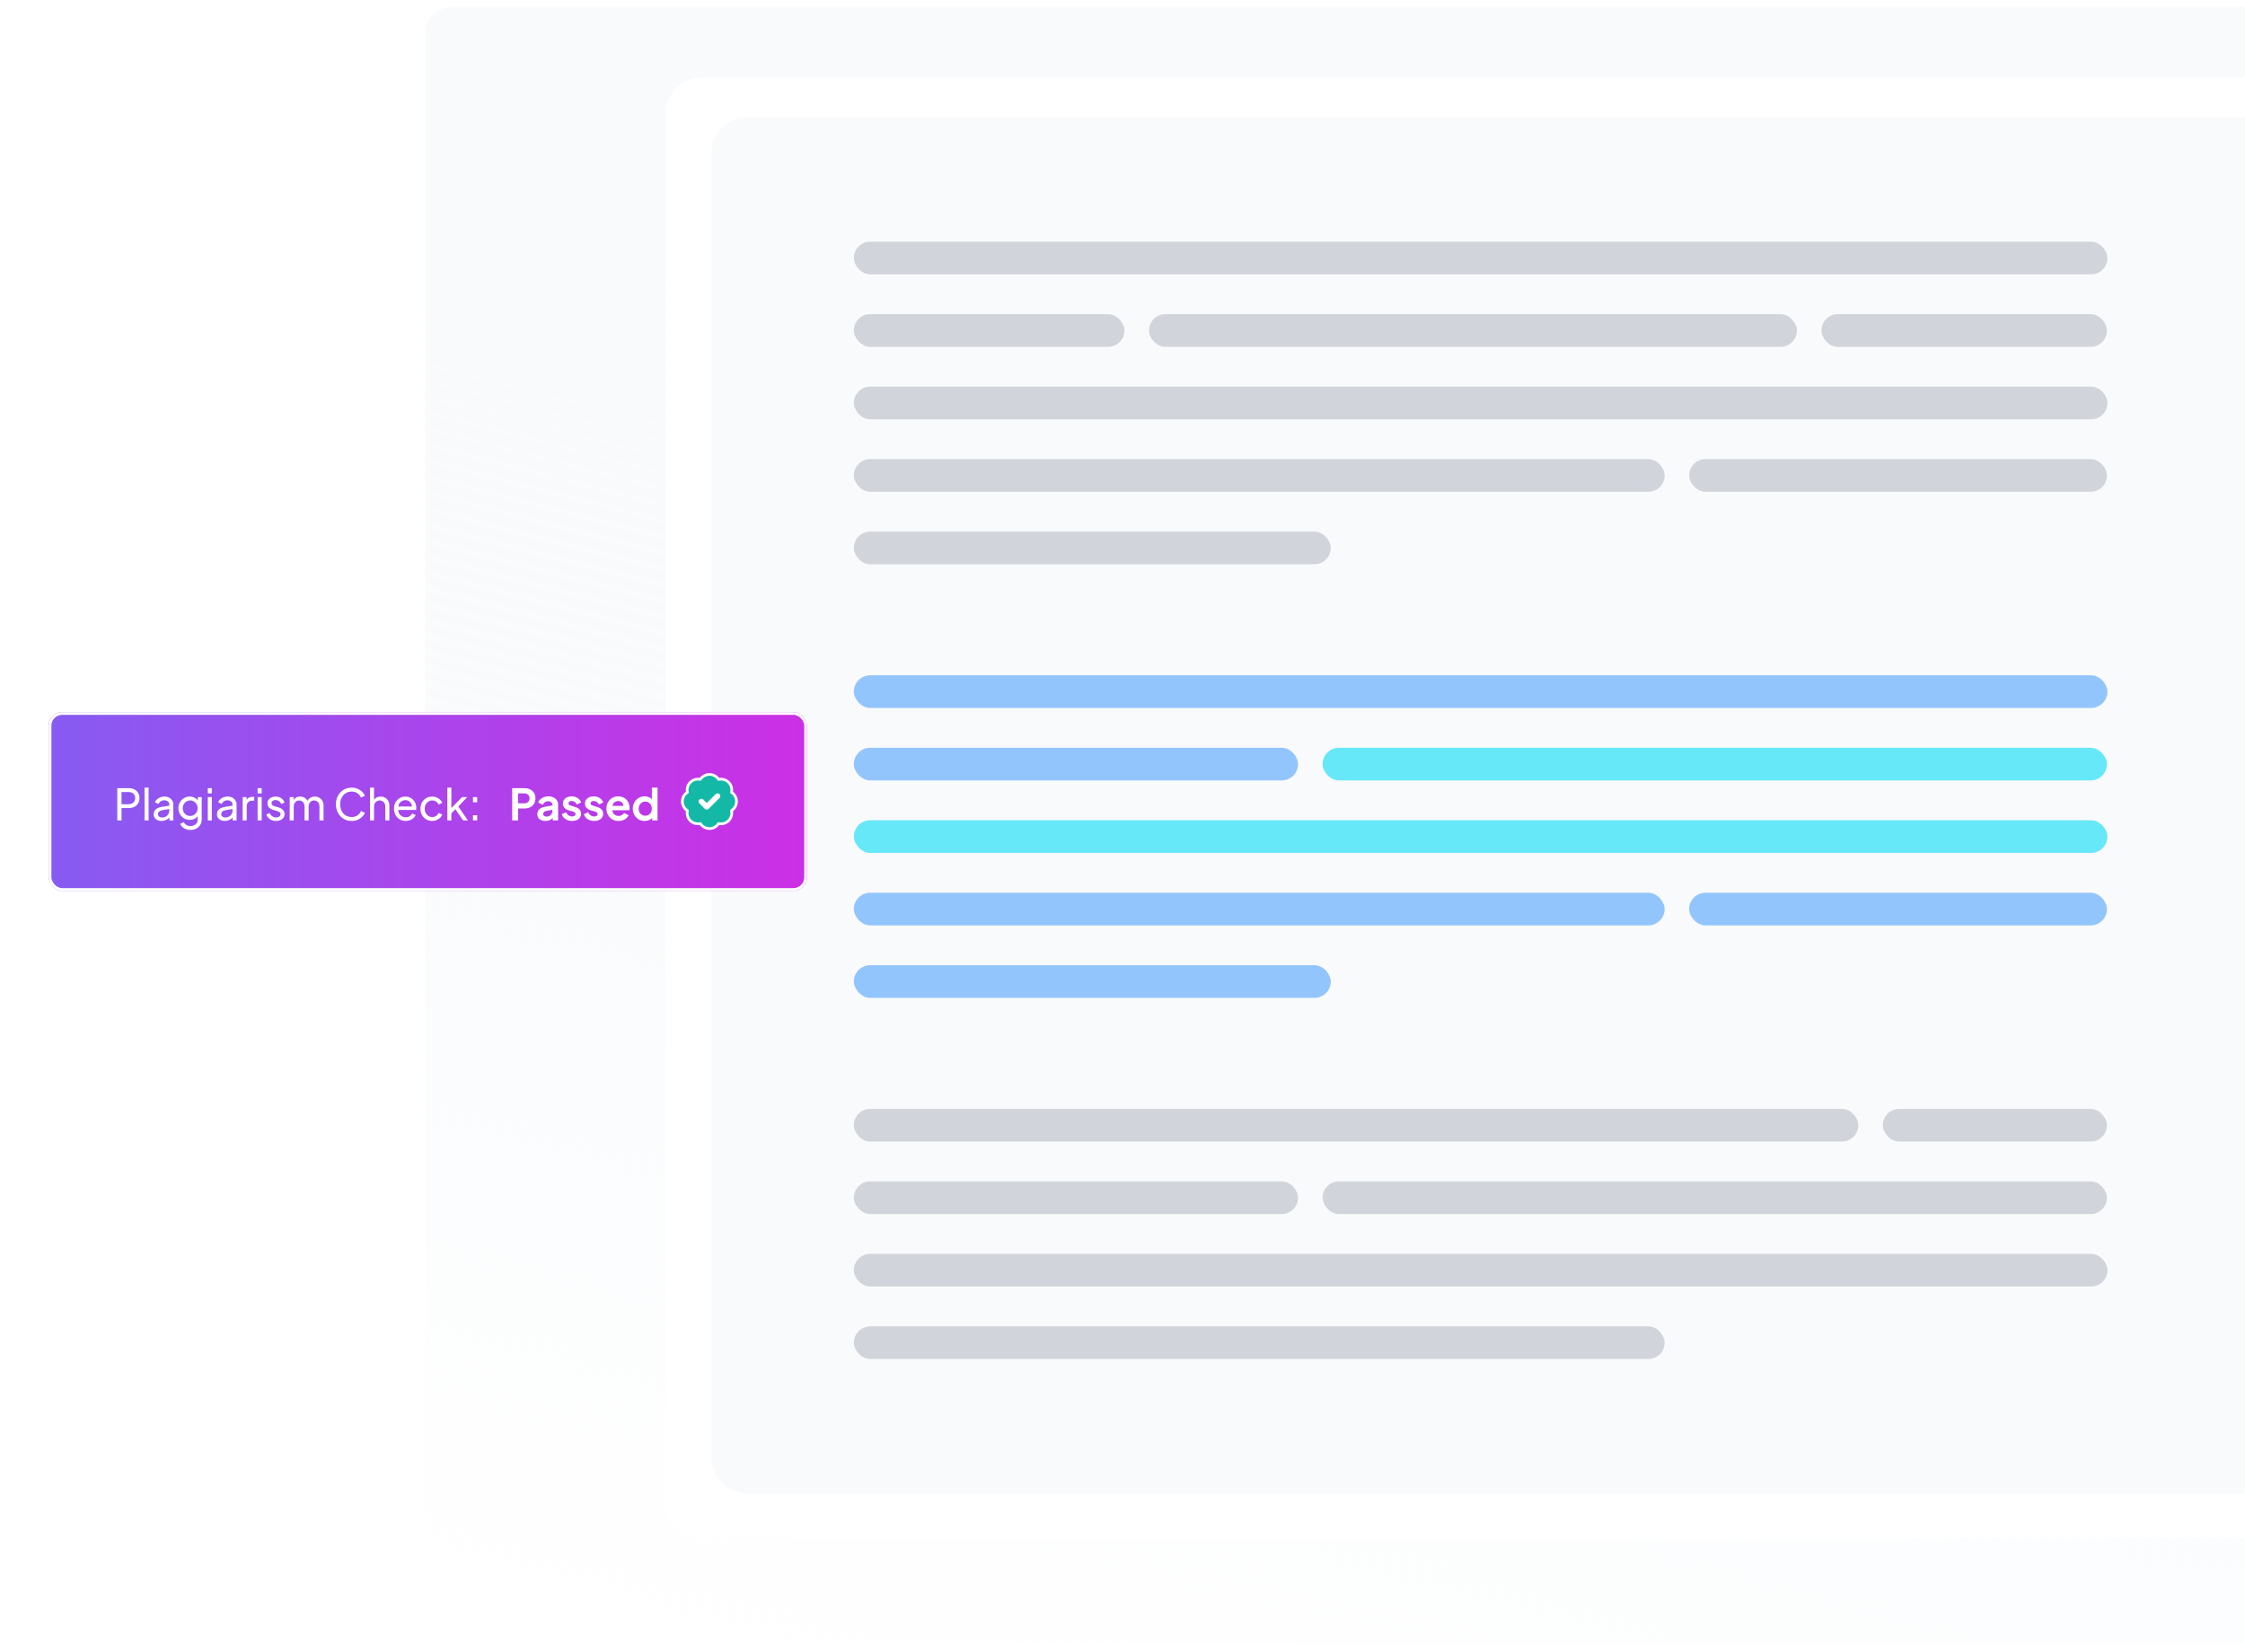 <svg width="829" height="610" viewBox="0 0 829 610" fill="none" xmlns="http://www.w3.org/2000/svg">
<path d="M156 12.5C156 6.425 160.925 1.5 167 1.5H830.912V608.283H167C160.925 608.283 156 603.358 156 597.283V12.5Z" fill="url(#paint0_linear_1619_5742)" stroke="white" stroke-width="2"/>
<path d="M245.668 42.162C245.668 34.669 251.743 28.594 259.237 28.594H830.824V568.404H259.237C251.743 568.404 245.668 562.329 245.668 554.836V42.162Z" fill="white"/>
<path d="M262.68 56.763C262.68 49.269 268.755 43.194 276.248 43.194H830.822V551.647H276.248C268.755 551.647 262.68 545.573 262.68 538.079V56.763Z" fill="#F9FAFB"/>
<rect x="315.297" y="89.262" width="462.907" height="12.07" rx="6.035" fill="#D1D5DB"/>
<rect x="315.297" y="116.031" width="99.936" height="12.07" rx="6.035" fill="#D1D5DB"/>
<rect x="424.277" y="116.031" width="239.256" height="12.07" rx="6.035" fill="#D1D5DB"/>
<rect x="672.578" y="116.031" width="105.44" height="12.07" rx="6.035" fill="#D1D5DB"/>
<rect x="315.297" y="142.8" width="462.907" height="12.07" rx="6.035" fill="#D1D5DB"/>
<rect x="315.297" y="169.569" width="299.398" height="12.07" rx="6.035" fill="#D1D5DB"/>
<rect x="623.742" y="169.569" width="154.279" height="12.07" rx="6.035" fill="#D1D5DB"/>
<rect x="315.297" y="196.338" width="176.112" height="12.07" rx="6.035" fill="#D1D5DB"/>
<rect x="315.297" y="249.408" width="462.907" height="12.07" rx="6.035" fill="#93C5FD"/>
<rect x="315.297" y="276.177" width="164.031" height="12.07" rx="6.035" fill="#93C5FD"/>
<rect x="488.375" y="276.177" width="289.646" height="12.07" rx="6.035" fill="#67E8F9"/>
<rect x="315.297" y="302.946" width="462.907" height="12.07" rx="6.035" fill="#67E8F9"/>
<rect x="315.297" y="329.715" width="299.398" height="12.07" rx="6.035" fill="#93C5FD"/>
<rect x="623.742" y="329.715" width="154.279" height="12.07" rx="6.035" fill="#93C5FD"/>
<rect x="315.297" y="356.484" width="176.112" height="12.07" rx="6.035" fill="#93C5FD"/>
<rect x="315.297" y="409.553" width="370.914" height="12.07" rx="6.035" fill="#D1D5DB"/>
<rect x="695.258" y="409.553" width="82.764" height="12.07" rx="6.035" fill="#D1D5DB"/>
<rect x="315.297" y="436.323" width="164.031" height="12.07" rx="6.035" fill="#D1D5DB"/>
<rect x="488.375" y="436.323" width="289.646" height="12.07" rx="6.035" fill="#D1D5DB"/>
<rect x="315.297" y="463.092" width="462.907" height="12.07" rx="6.035" fill="#D1D5DB"/>
<rect x="315.297" y="489.861" width="299.398" height="12.07" rx="6.035" fill="#D1D5DB"/>
<g filter="url(#filter0_d_1619_5742)">
<rect x="17.977" y="249.015" width="280" height="66" rx="5" fill="url(#paint1_linear_1619_5742)"/>
<path d="M43.305 289.015V277.095H47.513C48.302 277.095 48.995 277.244 49.593 277.543C50.19 277.841 50.654 278.268 50.985 278.823C51.326 279.377 51.497 280.028 51.497 280.775C51.497 281.521 51.326 282.172 50.985 282.727C50.654 283.271 50.19 283.697 49.593 284.007C49.006 284.305 48.313 284.455 47.513 284.455H44.873V289.015H43.305ZM44.873 283.015H47.561C48.041 283.015 48.457 282.924 48.809 282.743C49.161 282.561 49.433 282.3 49.625 281.959C49.817 281.617 49.913 281.223 49.913 280.775C49.913 280.316 49.817 279.921 49.625 279.591C49.433 279.249 49.161 278.988 48.809 278.807C48.457 278.625 48.041 278.535 47.561 278.535H44.873V283.015ZM53.377 289.015V276.903H54.865V289.015H53.377ZM59.638 289.207C59.073 289.207 58.571 289.105 58.134 288.903C57.707 288.689 57.371 288.401 57.126 288.039C56.881 287.665 56.758 287.239 56.758 286.759C56.758 286.3 56.854 285.889 57.046 285.527C57.249 285.153 57.558 284.839 57.974 284.583C58.401 284.327 58.934 284.145 59.574 284.039L62.774 283.511V284.759L59.91 285.239C59.355 285.335 58.95 285.511 58.694 285.767C58.449 286.023 58.326 286.337 58.326 286.711C58.326 287.063 58.465 287.356 58.742 287.591C59.03 287.825 59.387 287.943 59.814 287.943C60.358 287.943 60.827 287.831 61.222 287.607C61.627 287.372 61.942 287.057 62.166 286.663C62.401 286.268 62.518 285.831 62.518 285.351V283.159C62.518 282.689 62.342 282.311 61.99 282.023C61.649 281.724 61.195 281.575 60.63 281.575C60.139 281.575 59.702 281.703 59.318 281.959C58.945 282.204 58.667 282.535 58.486 282.951L57.19 282.279C57.35 281.884 57.606 281.532 57.958 281.223C58.31 280.903 58.721 280.652 59.19 280.471C59.659 280.289 60.15 280.199 60.662 280.199C61.323 280.199 61.905 280.327 62.406 280.583C62.907 280.828 63.297 281.175 63.574 281.623C63.862 282.06 64.006 282.572 64.006 283.159V289.015H62.55V287.383L62.822 287.479C62.641 287.82 62.395 288.119 62.086 288.375C61.777 288.631 61.414 288.833 60.998 288.983C60.582 289.132 60.129 289.207 59.638 289.207ZM70.361 292.535C69.753 292.535 69.188 292.439 68.665 292.247C68.153 292.055 67.71 291.788 67.337 291.447C66.974 291.116 66.697 290.727 66.505 290.279L67.897 289.639C68.046 290.044 68.329 290.385 68.745 290.663C69.172 290.951 69.705 291.095 70.345 291.095C70.836 291.095 71.278 290.999 71.673 290.807C72.078 290.625 72.398 290.348 72.633 289.975C72.868 289.612 72.985 289.169 72.985 288.647V286.711L73.257 286.999C72.958 287.585 72.526 288.033 71.961 288.343C71.406 288.652 70.793 288.807 70.121 288.807C69.31 288.807 68.585 288.62 67.945 288.247C67.305 287.863 66.804 287.345 66.441 286.695C66.078 286.033 65.897 285.303 65.897 284.503C65.897 283.692 66.078 282.961 66.441 282.311C66.804 281.66 67.3 281.148 67.929 280.775C68.569 280.391 69.294 280.199 70.105 280.199C70.777 280.199 71.385 280.353 71.929 280.663C72.484 280.961 72.926 281.377 73.257 281.911L73.033 282.311V280.391H74.489V288.647C74.489 289.393 74.313 290.06 73.961 290.647C73.609 291.233 73.118 291.692 72.489 292.023C71.87 292.364 71.161 292.535 70.361 292.535ZM70.249 287.367C70.761 287.367 71.22 287.239 71.625 286.983C72.041 286.727 72.372 286.385 72.617 285.959C72.862 285.521 72.985 285.036 72.985 284.503C72.985 283.98 72.862 283.5 72.617 283.063C72.372 282.625 72.041 282.279 71.625 282.023C71.22 281.767 70.761 281.639 70.249 281.639C69.726 281.639 69.252 281.767 68.825 282.023C68.398 282.279 68.062 282.625 67.817 283.063C67.582 283.489 67.465 283.969 67.465 284.503C67.465 285.036 67.582 285.521 67.817 285.959C68.062 286.385 68.393 286.727 68.809 286.983C69.236 287.239 69.716 287.367 70.249 287.367ZM76.732 289.015V280.391H78.22V289.015H76.732ZM76.732 279.015V277.095H78.22V279.015H76.732ZM82.993 289.207C82.427 289.207 81.926 289.105 81.489 288.903C81.062 288.689 80.726 288.401 80.481 288.039C80.236 287.665 80.113 287.239 80.113 286.759C80.113 286.3 80.209 285.889 80.401 285.527C80.603 285.153 80.913 284.839 81.329 284.583C81.755 284.327 82.289 284.145 82.929 284.039L86.129 283.511V284.759L83.265 285.239C82.71 285.335 82.305 285.511 82.049 285.767C81.803 286.023 81.681 286.337 81.681 286.711C81.681 287.063 81.82 287.356 82.097 287.591C82.385 287.825 82.742 287.943 83.169 287.943C83.713 287.943 84.182 287.831 84.577 287.607C84.982 287.372 85.297 287.057 85.521 286.663C85.755 286.268 85.873 285.831 85.873 285.351V283.159C85.873 282.689 85.697 282.311 85.345 282.023C85.004 281.724 84.55 281.575 83.985 281.575C83.494 281.575 83.057 281.703 82.673 281.959C82.299 282.204 82.022 282.535 81.841 282.951L80.545 282.279C80.705 281.884 80.961 281.532 81.313 281.223C81.665 280.903 82.076 280.652 82.545 280.471C83.014 280.289 83.505 280.199 84.017 280.199C84.678 280.199 85.26 280.327 85.761 280.583C86.262 280.828 86.651 281.175 86.929 281.623C87.217 282.06 87.361 282.572 87.361 283.159V289.015H85.905V287.383L86.177 287.479C85.996 287.82 85.75 288.119 85.441 288.375C85.132 288.631 84.769 288.833 84.353 288.983C83.937 289.132 83.484 289.207 82.993 289.207ZM89.604 289.015V280.391H91.06V281.975L90.9 281.751C91.103 281.26 91.412 280.897 91.828 280.663C92.244 280.417 92.751 280.295 93.348 280.295H93.876V281.703H93.124C92.516 281.703 92.025 281.895 91.652 282.279C91.279 282.652 91.092 283.185 91.092 283.879V289.015H89.604ZM95.134 289.015V280.391H96.622V289.015H95.134ZM95.134 279.015V277.095H96.622V279.015H95.134ZM101.955 289.207C101.091 289.207 100.339 288.993 99.699 288.567C99.059 288.14 98.605 287.564 98.339 286.839L99.523 286.263C99.768 286.775 100.104 287.18 100.531 287.479C100.957 287.777 101.432 287.927 101.955 287.927C102.424 287.927 102.813 287.815 103.123 287.591C103.432 287.367 103.587 287.073 103.587 286.711C103.587 286.455 103.512 286.252 103.363 286.103C103.224 285.943 103.053 285.82 102.851 285.735C102.648 285.639 102.461 285.569 102.291 285.527L100.995 285.159C100.216 284.935 99.645 284.615 99.283 284.199C98.931 283.783 98.755 283.297 98.755 282.743C98.755 282.231 98.883 281.788 99.139 281.415C99.405 281.031 99.763 280.732 100.211 280.519C100.669 280.305 101.181 280.199 101.747 280.199C102.504 280.199 103.181 280.391 103.779 280.775C104.387 281.159 104.819 281.697 105.075 282.391L103.859 282.951C103.667 282.503 103.379 282.151 102.995 281.895C102.611 281.628 102.179 281.495 101.699 281.495C101.261 281.495 100.915 281.607 100.659 281.831C100.403 282.044 100.275 282.316 100.275 282.647C100.275 282.892 100.339 283.095 100.467 283.255C100.595 283.404 100.749 283.521 100.931 283.607C101.112 283.681 101.288 283.745 101.459 283.799L102.867 284.215C103.571 284.417 104.115 284.732 104.499 285.159C104.893 285.585 105.091 286.097 105.091 286.695C105.091 287.175 104.957 287.607 104.691 287.991C104.424 288.375 104.056 288.673 103.587 288.887C103.117 289.1 102.573 289.207 101.955 289.207ZM106.974 289.015V280.391H108.43V282.151L108.222 281.879C108.436 281.335 108.777 280.919 109.246 280.631C109.716 280.343 110.244 280.199 110.83 280.199C111.502 280.199 112.105 280.385 112.638 280.759C113.182 281.132 113.556 281.623 113.758 282.231L113.342 282.247C113.566 281.575 113.945 281.068 114.478 280.727C115.012 280.375 115.604 280.199 116.254 280.199C116.852 280.199 117.39 280.337 117.87 280.615C118.361 280.892 118.75 281.276 119.038 281.767C119.326 282.257 119.47 282.812 119.47 283.431V289.015H117.966V283.911C117.966 283.431 117.881 283.025 117.71 282.695C117.54 282.364 117.305 282.108 117.006 281.927C116.718 281.735 116.377 281.639 115.982 281.639C115.598 281.639 115.252 281.735 114.942 281.927C114.644 282.108 114.404 282.369 114.222 282.711C114.052 283.041 113.966 283.441 113.966 283.911V289.015H112.462V283.911C112.462 283.431 112.377 283.025 112.206 282.695C112.036 282.364 111.801 282.108 111.502 281.927C111.214 281.735 110.873 281.639 110.478 281.639C110.094 281.639 109.748 281.735 109.438 281.927C109.14 282.108 108.9 282.369 108.718 282.711C108.548 283.041 108.462 283.441 108.462 283.911V289.015H106.974ZM129.885 289.207C129.043 289.207 128.264 289.057 127.549 288.759C126.845 288.449 126.227 288.017 125.693 287.463C125.171 286.908 124.765 286.257 124.477 285.511C124.189 284.764 124.045 283.948 124.045 283.063C124.045 282.167 124.189 281.345 124.477 280.599C124.765 279.852 125.171 279.201 125.693 278.647C126.216 278.092 126.835 277.665 127.549 277.367C128.264 277.057 129.043 276.903 129.885 276.903C130.707 276.903 131.443 277.047 132.093 277.335C132.755 277.623 133.309 277.996 133.757 278.455C134.216 278.913 134.541 279.404 134.733 279.927L133.293 280.583C133.016 279.921 132.584 279.388 131.997 278.983C131.411 278.567 130.707 278.359 129.885 278.359C129.053 278.359 128.312 278.556 127.661 278.951C127.021 279.345 126.52 279.895 126.157 280.599C125.795 281.303 125.613 282.124 125.613 283.063C125.613 283.991 125.795 284.807 126.157 285.511C126.52 286.215 127.021 286.764 127.661 287.159C128.312 287.553 129.053 287.751 129.885 287.751C130.707 287.751 131.411 287.548 131.997 287.143C132.584 286.727 133.016 286.188 133.293 285.527L134.733 286.183C134.541 286.705 134.216 287.196 133.757 287.655C133.309 288.113 132.755 288.487 132.093 288.775C131.443 289.063 130.707 289.207 129.885 289.207ZM136.626 289.015V276.903H138.114V282.071L137.842 281.927C138.056 281.383 138.397 280.961 138.866 280.663C139.346 280.353 139.906 280.199 140.546 280.199C141.165 280.199 141.714 280.337 142.194 280.615C142.685 280.892 143.069 281.276 143.346 281.767C143.634 282.257 143.778 282.812 143.778 283.431V289.015H142.274V283.911C142.274 283.431 142.184 283.025 142.002 282.695C141.832 282.364 141.592 282.108 141.282 281.927C140.973 281.735 140.616 281.639 140.21 281.639C139.816 281.639 139.458 281.735 139.138 281.927C138.818 282.108 138.568 282.369 138.386 282.711C138.205 283.041 138.114 283.441 138.114 283.911V289.015H136.626ZM149.811 289.207C148.979 289.207 148.238 289.009 147.587 288.615C146.937 288.22 146.425 287.681 146.051 286.999C145.678 286.305 145.491 285.532 145.491 284.679C145.491 283.815 145.673 283.047 146.035 282.375C146.409 281.703 146.91 281.175 147.539 280.791C148.179 280.396 148.894 280.199 149.683 280.199C150.323 280.199 150.889 280.316 151.379 280.551C151.881 280.775 152.302 281.084 152.643 281.479C152.995 281.863 153.262 282.305 153.443 282.807C153.635 283.297 153.731 283.809 153.731 284.343C153.731 284.46 153.721 284.593 153.699 284.743C153.689 284.881 153.673 285.015 153.651 285.143H146.579V283.863H152.787L152.083 284.439C152.179 283.884 152.126 283.388 151.923 282.951C151.721 282.513 151.422 282.167 151.027 281.911C150.633 281.655 150.185 281.527 149.683 281.527C149.182 281.527 148.723 281.655 148.307 281.911C147.891 282.167 147.566 282.535 147.331 283.015C147.107 283.484 147.017 284.044 147.059 284.695C147.017 285.324 147.113 285.879 147.347 286.359C147.593 286.828 147.934 287.196 148.371 287.463C148.819 287.719 149.305 287.847 149.827 287.847C150.403 287.847 150.889 287.713 151.283 287.447C151.678 287.18 151.998 286.839 152.243 286.423L153.491 287.063C153.321 287.457 153.054 287.82 152.691 288.151C152.339 288.471 151.918 288.727 151.427 288.919C150.947 289.111 150.409 289.207 149.811 289.207ZM159.608 289.207C158.765 289.207 158.013 289.009 157.352 288.615C156.701 288.22 156.189 287.681 155.816 286.999C155.442 286.316 155.256 285.548 155.256 284.695C155.256 283.831 155.442 283.063 155.816 282.391C156.189 281.719 156.701 281.185 157.352 280.791C158.013 280.396 158.765 280.199 159.608 280.199C160.173 280.199 160.701 280.3 161.192 280.503C161.682 280.705 162.114 280.977 162.488 281.319C162.861 281.66 163.133 282.06 163.304 282.519L161.976 283.159C161.773 282.711 161.464 282.348 161.048 282.071C160.632 281.783 160.152 281.639 159.608 281.639C159.085 281.639 158.61 281.772 158.184 282.039C157.768 282.305 157.437 282.668 157.192 283.127C156.946 283.585 156.824 284.113 156.824 284.711C156.824 285.287 156.946 285.809 157.192 286.279C157.437 286.737 157.768 287.1 158.184 287.367C158.61 287.633 159.085 287.767 159.608 287.767C160.152 287.767 160.632 287.628 161.048 287.351C161.464 287.063 161.773 286.684 161.976 286.215L163.304 286.887C163.133 287.335 162.861 287.735 162.488 288.087C162.114 288.428 161.682 288.7 161.192 288.903C160.701 289.105 160.173 289.207 159.608 289.207ZM165.184 289.015V276.903H166.672V285.207L166.064 285.063L170.64 280.391H172.544L169.232 283.863L172.768 289.015H171.008L167.776 284.343L168.704 284.295L166.192 286.919L166.672 285.831V289.015H165.184ZM174.65 289.015V287.095H176.202V289.015H174.65ZM174.65 282.311V280.391H176.202V282.311H174.65Z" fill="white"/>
<path d="M189.129 289.015V277.095H193.577C194.387 277.095 195.102 277.244 195.721 277.543C196.35 277.831 196.841 278.257 197.193 278.823C197.545 279.377 197.721 280.055 197.721 280.855C197.721 281.644 197.539 282.321 197.177 282.887C196.825 283.441 196.339 283.868 195.721 284.167C195.102 284.465 194.387 284.615 193.577 284.615H191.305V289.015H189.129ZM191.305 282.695H193.609C194.003 282.695 194.345 282.62 194.633 282.471C194.921 282.311 195.145 282.092 195.305 281.815C195.465 281.537 195.545 281.217 195.545 280.855C195.545 280.481 195.465 280.161 195.305 279.895C195.145 279.617 194.921 279.404 194.633 279.255C194.345 279.095 194.003 279.015 193.609 279.015H191.305V282.695ZM201.388 289.207C200.78 289.207 200.252 289.105 199.804 288.903C199.356 288.7 199.009 288.412 198.764 288.039C198.519 287.655 198.396 287.212 198.396 286.711C198.396 286.231 198.503 285.804 198.716 285.431C198.929 285.047 199.26 284.727 199.708 284.471C200.156 284.215 200.721 284.033 201.404 283.927L204.252 283.463V285.063L201.804 285.479C201.388 285.553 201.079 285.687 200.876 285.879C200.673 286.071 200.572 286.321 200.572 286.631C200.572 286.929 200.684 287.169 200.908 287.351C201.143 287.521 201.431 287.607 201.772 287.607C202.209 287.607 202.593 287.516 202.924 287.335C203.265 287.143 203.527 286.881 203.708 286.551C203.9 286.22 203.996 285.857 203.996 285.463V283.223C203.996 282.849 203.847 282.54 203.548 282.295C203.26 282.039 202.876 281.911 202.396 281.911C201.948 281.911 201.548 282.033 201.196 282.279C200.855 282.513 200.604 282.828 200.444 283.223L198.732 282.391C198.903 281.932 199.169 281.537 199.532 281.207C199.905 280.865 200.343 280.599 200.844 280.407C201.345 280.215 201.889 280.119 202.476 280.119C203.191 280.119 203.82 280.252 204.364 280.519C204.908 280.775 205.329 281.137 205.628 281.607C205.937 282.065 206.092 282.604 206.092 283.223V289.015H204.108V287.527L204.556 287.495C204.332 287.868 204.065 288.183 203.756 288.439C203.447 288.684 203.095 288.876 202.7 289.015C202.305 289.143 201.868 289.207 201.388 289.207ZM211.277 289.207C210.349 289.207 209.539 288.988 208.845 288.551C208.163 288.103 207.693 287.5 207.437 286.743L209.005 285.991C209.229 286.481 209.539 286.865 209.933 287.143C210.339 287.42 210.787 287.559 211.277 287.559C211.661 287.559 211.965 287.473 212.189 287.303C212.413 287.132 212.525 286.908 212.525 286.631C212.525 286.46 212.477 286.321 212.381 286.215C212.296 286.097 212.173 286.001 212.013 285.927C211.864 285.841 211.699 285.772 211.517 285.719L210.093 285.319C209.357 285.105 208.797 284.78 208.413 284.343C208.04 283.905 207.853 283.388 207.853 282.791C207.853 282.257 207.987 281.793 208.253 281.399C208.531 280.993 208.909 280.679 209.389 280.455C209.88 280.231 210.44 280.119 211.069 280.119C211.891 280.119 212.616 280.316 213.245 280.711C213.875 281.105 214.323 281.66 214.589 282.375L212.989 283.127C212.84 282.732 212.589 282.417 212.237 282.183C211.885 281.948 211.491 281.831 211.053 281.831C210.701 281.831 210.424 281.911 210.221 282.071C210.019 282.231 209.917 282.439 209.917 282.695C209.917 282.855 209.96 282.993 210.045 283.111C210.131 283.228 210.248 283.324 210.397 283.399C210.557 283.473 210.739 283.543 210.941 283.607L212.333 284.023C213.048 284.236 213.597 284.556 213.981 284.983C214.376 285.409 214.573 285.932 214.573 286.551C214.573 287.073 214.435 287.537 214.157 287.943C213.88 288.337 213.496 288.647 213.005 288.871C212.515 289.095 211.939 289.207 211.277 289.207ZM219.432 289.207C218.504 289.207 217.693 288.988 217 288.551C216.317 288.103 215.848 287.5 215.592 286.743L217.16 285.991C217.384 286.481 217.693 286.865 218.088 287.143C218.493 287.42 218.941 287.559 219.432 287.559C219.816 287.559 220.12 287.473 220.344 287.303C220.568 287.132 220.68 286.908 220.68 286.631C220.68 286.46 220.632 286.321 220.536 286.215C220.451 286.097 220.328 286.001 220.168 285.927C220.019 285.841 219.853 285.772 219.672 285.719L218.248 285.319C217.512 285.105 216.952 284.78 216.568 284.343C216.195 283.905 216.008 283.388 216.008 282.791C216.008 282.257 216.141 281.793 216.408 281.399C216.685 280.993 217.064 280.679 217.544 280.455C218.035 280.231 218.595 280.119 219.224 280.119C220.045 280.119 220.771 280.316 221.4 280.711C222.029 281.105 222.477 281.66 222.744 282.375L221.144 283.127C220.995 282.732 220.744 282.417 220.392 282.183C220.04 281.948 219.645 281.831 219.208 281.831C218.856 281.831 218.579 281.911 218.376 282.071C218.173 282.231 218.072 282.439 218.072 282.695C218.072 282.855 218.115 282.993 218.2 283.111C218.285 283.228 218.403 283.324 218.552 283.399C218.712 283.473 218.893 283.543 219.096 283.607L220.488 284.023C221.203 284.236 221.752 284.556 222.136 284.983C222.531 285.409 222.728 285.932 222.728 286.551C222.728 287.073 222.589 287.537 222.312 287.943C222.035 288.337 221.651 288.647 221.16 288.871C220.669 289.095 220.093 289.207 219.432 289.207ZM228.403 289.207C227.507 289.207 226.723 289.004 226.051 288.599C225.379 288.193 224.856 287.644 224.483 286.951C224.109 286.257 223.923 285.489 223.923 284.647C223.923 283.772 224.109 282.999 224.483 282.327C224.867 281.644 225.384 281.105 226.035 280.711C226.696 280.316 227.432 280.119 228.243 280.119C228.925 280.119 229.523 280.231 230.035 280.455C230.557 280.679 231 280.988 231.363 281.383C231.725 281.777 232.003 282.231 232.195 282.743C232.387 283.244 232.483 283.788 232.483 284.375C232.483 284.524 232.472 284.679 232.451 284.839C232.44 284.999 232.413 285.137 232.371 285.255H225.651V283.655H231.187L230.195 284.407C230.291 283.916 230.264 283.479 230.115 283.095C229.976 282.711 229.741 282.407 229.411 282.183C229.091 281.959 228.701 281.847 228.243 281.847C227.805 281.847 227.416 281.959 227.075 282.183C226.733 282.396 226.472 282.716 226.291 283.143C226.12 283.559 226.056 284.065 226.099 284.663C226.056 285.196 226.125 285.671 226.307 286.087C226.499 286.492 226.776 286.807 227.139 287.031C227.512 287.255 227.939 287.367 228.419 287.367C228.899 287.367 229.304 287.265 229.635 287.063C229.976 286.86 230.243 286.588 230.435 286.247L232.131 287.079C231.96 287.495 231.693 287.863 231.331 288.183C230.968 288.503 230.536 288.753 230.035 288.935C229.544 289.116 229 289.207 228.403 289.207ZM238.056 289.207C237.213 289.207 236.461 289.009 235.8 288.615C235.138 288.209 234.616 287.66 234.232 286.967C233.848 286.273 233.656 285.505 233.656 284.663C233.656 283.809 233.848 283.041 234.232 282.359C234.616 281.676 235.138 281.132 235.8 280.727C236.472 280.321 237.218 280.119 238.04 280.119C238.701 280.119 239.288 280.252 239.8 280.519C240.322 280.775 240.733 281.137 241.032 281.607L240.712 282.039V276.903H242.808V289.015H240.824V287.335L241.048 287.751C240.749 288.22 240.333 288.583 239.8 288.839C239.266 289.084 238.685 289.207 238.056 289.207ZM238.28 287.287C238.76 287.287 239.181 287.175 239.544 286.951C239.906 286.727 240.189 286.417 240.392 286.023C240.605 285.628 240.712 285.175 240.712 284.663C240.712 284.161 240.605 283.713 240.392 283.319C240.189 282.913 239.906 282.599 239.544 282.375C239.181 282.151 238.76 282.039 238.28 282.039C237.81 282.039 237.389 282.156 237.016 282.391C236.642 282.615 236.349 282.924 236.136 283.319C235.933 283.703 235.832 284.151 235.832 284.663C235.832 285.175 235.933 285.628 236.136 286.023C236.349 286.417 236.642 286.727 237.016 286.951C237.389 287.175 237.81 287.287 238.28 287.287Z" fill="white"/>
<path d="M253.826 278.635C253.68 277.977 253.702 277.294 253.891 276.647C254.08 276.001 254.429 275.412 254.905 274.936C255.382 274.461 255.971 274.113 256.618 273.926C257.265 273.738 257.949 273.717 258.606 273.865C258.967 273.299 259.466 272.834 260.055 272.511C260.644 272.189 261.304 272.02 261.976 272.02C262.647 272.02 263.308 272.189 263.897 272.511C264.486 272.834 264.984 273.299 265.346 273.865C266.004 273.717 266.689 273.738 267.337 273.925C267.985 274.113 268.575 274.462 269.052 274.939C269.529 275.416 269.877 276.006 270.065 276.654C270.253 277.302 270.274 277.987 270.126 278.645C270.691 279.006 271.157 279.505 271.479 280.094C271.802 280.683 271.971 281.343 271.971 282.015C271.971 282.686 271.802 283.347 271.479 283.936C271.157 284.525 270.691 285.023 270.126 285.385C270.273 286.042 270.252 286.726 270.065 287.373C269.877 288.019 269.53 288.609 269.054 289.085C268.578 289.562 267.99 289.911 267.343 290.1C266.697 290.288 266.013 290.311 265.356 290.165C264.995 290.733 264.496 291.2 263.906 291.524C263.316 291.848 262.654 292.018 261.981 292.018C261.308 292.018 260.646 291.848 260.056 291.524C259.466 291.2 258.967 290.733 258.606 290.165C257.949 290.312 257.265 290.291 256.618 290.104C255.971 289.916 255.382 289.569 254.905 289.093C254.429 288.617 254.08 288.029 253.891 287.382C253.702 286.736 253.68 286.052 253.826 285.395C253.256 285.034 252.786 284.535 252.461 283.944C252.135 283.353 251.965 282.689 251.965 282.015C251.965 281.34 252.135 280.676 252.461 280.086C252.786 279.495 253.256 278.996 253.826 278.635Z" fill="#14B8A6" stroke="white" stroke-linecap="round" stroke-linejoin="round"/>
<path d="M258.977 282.015L260.977 284.015L264.977 280.015" stroke="white" stroke-width="2" stroke-linecap="round" stroke-linejoin="round"/>
<rect x="18.477" y="249.515" width="279" height="65" rx="4.5" stroke="white"/>
</g>
<defs>
<filter id="filter0_d_1619_5742" x="0.977" y="246.015" width="314" height="100" filterUnits="userSpaceOnUse" color-interpolation-filters="sRGB">
<feFlood flood-opacity="0" result="BackgroundImageFix"/>
<feColorMatrix in="SourceAlpha" type="matrix" values="0 0 0 0 0 0 0 0 0 0 0 0 0 0 0 0 0 0 127 0" result="hardAlpha"/>
<feMorphology radius="4" operator="erode" in="SourceAlpha" result="effect1_dropShadow_1619_5742"/>
<feOffset dy="14"/>
<feGaussianBlur stdDeviation="10.5"/>
<feColorMatrix type="matrix" values="0 0 0 0 0.122 0 0 0 0 0.161 0 0 0 0 0.216 0 0 0 0.1 0"/>
<feBlend mode="normal" in2="BackgroundImageFix" result="effect1_dropShadow_1619_5742"/>
<feBlend mode="normal" in="SourceGraphic" in2="effect1_dropShadow_1619_5742" result="shape"/>
</filter>
<linearGradient id="paint0_linear_1619_5742" x1="520.048" y1="170.91" x2="394.171" y2="665.427" gradientUnits="userSpaceOnUse">
<stop stop-color="#F8FAFC"/>
<stop offset="0.354" stop-color="#F8FAFC" stop-opacity="0.875"/>
<stop offset="1" stop-color="#F8FAFC" stop-opacity="0"/>
</linearGradient>
<linearGradient id="paint1_linear_1619_5742" x1="17.977" y1="274.031" x2="297.977" y2="274.031" gradientUnits="userSpaceOnUse">
<stop stop-color="#875BF2"/>
<stop offset="1" stop-color="#CC2FE5"/>
</linearGradient>
</defs>
</svg>
